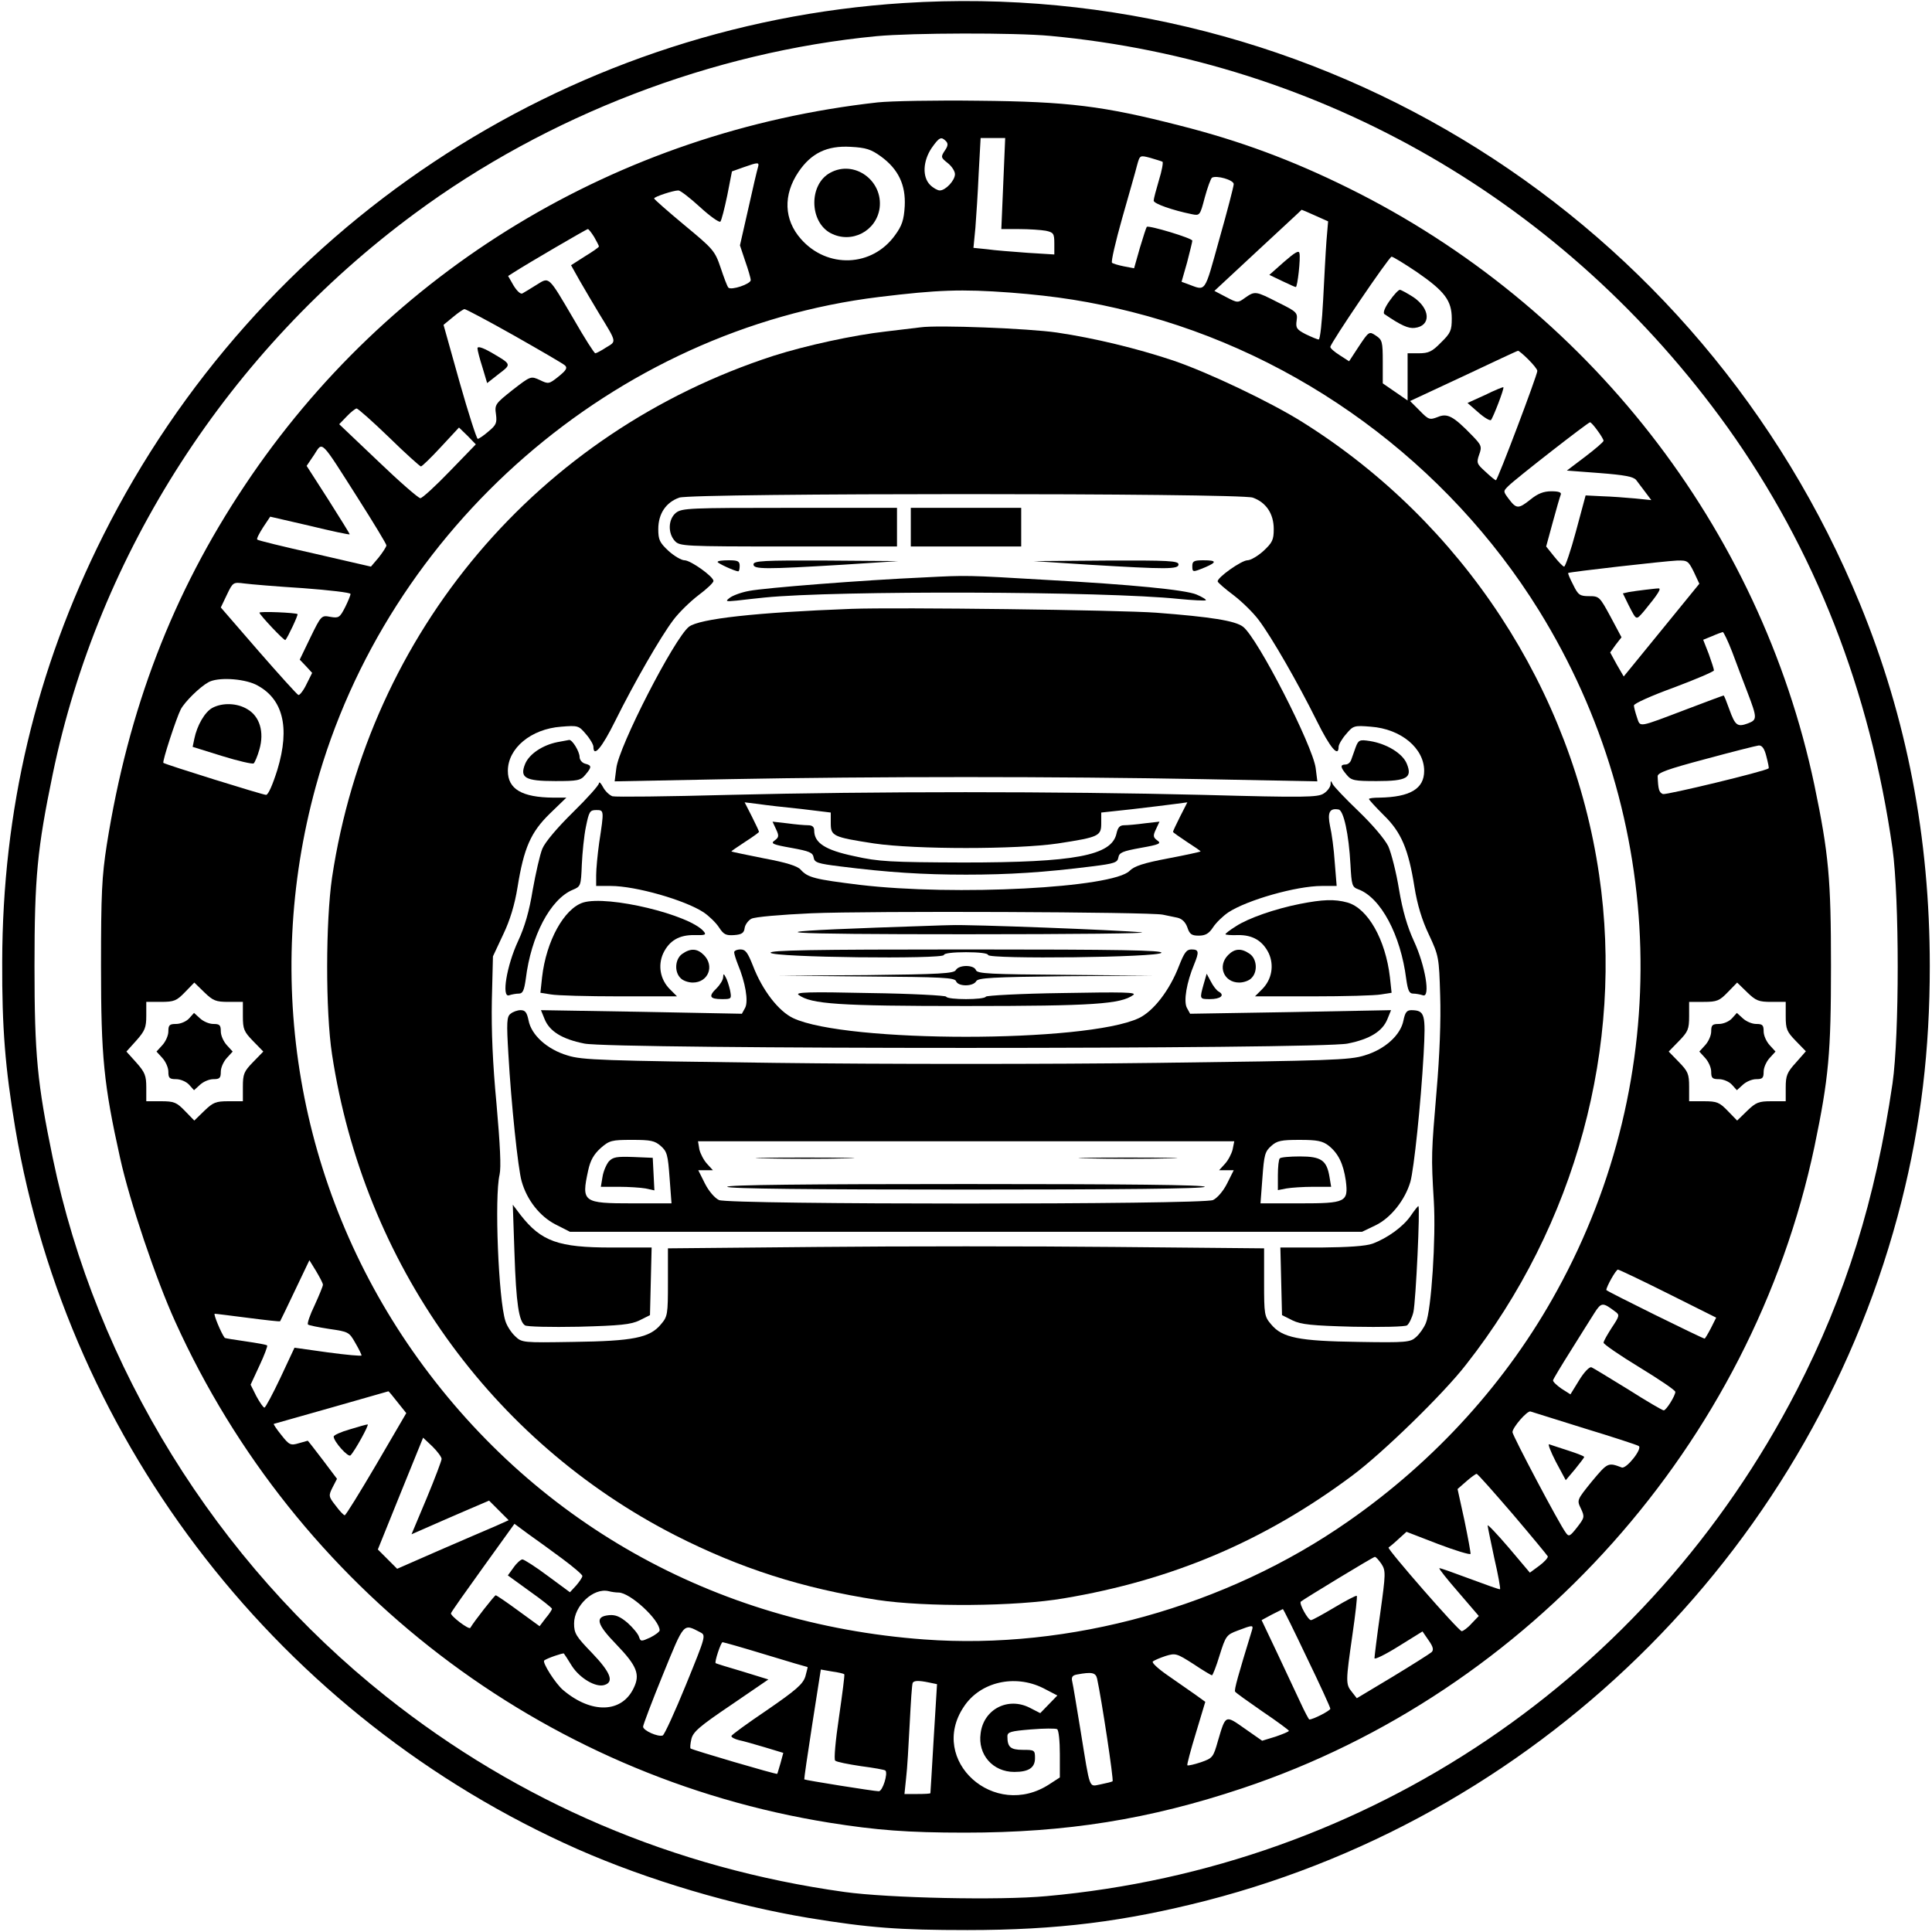 <?xml version="1.0" standalone="no"?>
<!DOCTYPE svg PUBLIC "-//W3C//DTD SVG 20010904//EN"
 "http://www.w3.org/TR/2001/REC-SVG-20010904/DTD/svg10.dtd">
<svg version="1.0" xmlns="http://www.w3.org/2000/svg"
 width="700pt" height="700pt" viewBox="0 0 700 700"
 preserveAspectRatio="xMidYMid meet">
<g transform="translate(0,700) scale(0.1,-0.1)"
fill="#000000" stroke="none">
<path d="M3274 6989 c-1234 -79 -2341 -815 -2900 -1929 -244 -487 -365 -996
-366 -1545 -1 -240 11 -385 47 -601 193 -1149 965 -2139 2038 -2614 254 -112
565 -204 837 -249 219 -36 329 -44 575 -44 327 0 570 31 867 107 1234 319
2206 1298 2518 2535 70 278 102 547 102 851 0 465 -83 897 -253 1312 -574
1399 -1964 2273 -3465 2177z m531 -119 c986 -92 1869 -603 2454 -1418 317
-444 516 -952 598 -1527 25 -182 25 -675 0 -850 -62 -423 -170 -768 -347
-1112 -538 -1043 -1553 -1728 -2718 -1833 -169 -16 -574 -7 -732 15 -618 86
-1181 326 -1662 709 -615 489 -1050 1193 -1207 1951 -56 271 -66 373 -66 695
0 322 10 424 66 695 166 802 638 1534 1311 2031 481 356 1080 586 1674 643
129 12 501 13 629 1z"/>
<path d="M3180 6629 c-942 -105 -1774 -608 -2294 -1389 -261 -391 -421 -809
-499 -1300 -18 -116 -21 -177 -21 -440 0 -330 10 -429 69 -695 35 -159 130
-440 200 -594 437 -965 1329 -1648 2370 -1815 170 -27 282 -36 491 -36 368 0
668 48 1006 161 1042 348 1845 1250 2072 2324 52 250 60 340 60 655 0 315 -8
405 -60 655 -197 934 -824 1737 -1689 2164 -204 101 -393 171 -610 226 -277
71 -404 87 -730 90 -154 2 -318 -1 -365 -6z m247 -140 c9 -9 8 -18 -4 -35 -15
-23 -14 -25 11 -45 14 -11 26 -29 26 -40 0 -23 -34 -59 -55 -59 -8 0 -24 9
-35 20 -29 29 -26 86 5 133 28 40 35 43 52 26z m208 -154 l-7 -165 65 0 c35 0
79 -3 96 -6 28 -6 31 -10 31 -46 l0 -40 -97 6 c-54 4 -120 9 -147 13 l-49 5 7
72 c3 39 9 128 12 199 l7 127 45 0 44 0 -7 -165z m-443 98 c63 -46 90 -103 86
-180 -3 -50 -10 -71 -35 -105 -83 -116 -246 -122 -341 -14 -62 70 -65 160 -9
243 46 68 103 96 189 91 56 -3 74 -9 110 -35z m1020 -19 c3 -2 -2 -32 -13 -67
-10 -34 -19 -67 -19 -74 0 -11 69 -35 138 -49 29 -6 30 -5 47 60 10 37 22 69
26 72 16 10 79 -8 79 -23 0 -8 -23 -97 -52 -199 -56 -201 -47 -188 -115 -163
l-22 8 20 70 c10 39 19 75 19 79 0 9 -159 57 -165 50 -2 -2 -13 -36 -25 -76
l-21 -74 -37 7 c-20 4 -40 10 -43 13 -4 4 13 77 37 162 24 85 49 171 54 192
10 36 10 36 48 26 20 -6 40 -12 44 -14z m-1466 -21 c-3 -10 -19 -77 -35 -150
l-30 -132 19 -57 c11 -31 20 -62 20 -69 0 -14 -71 -38 -81 -27 -4 4 -16 36
-28 72 -21 62 -27 68 -132 155 -60 50 -109 93 -109 96 0 6 69 29 88 29 7 0 42
-27 78 -60 37 -34 70 -57 74 -53 4 4 15 47 25 95 l17 87 42 15 c54 19 58 19
52 -1z m2019 -174 l47 -21 -6 -71 c-3 -40 -8 -136 -12 -214 -4 -79 -11 -143
-16 -143 -5 0 -26 9 -47 19 -33 17 -37 23 -33 50 4 28 0 32 -67 65 -82 42 -84
42 -120 17 -26 -19 -27 -19 -69 3 l-42 22 157 146 c87 81 159 147 159 148 1 0
23 -9 49 -21z m-2612 -78 c9 -16 17 -31 17 -34 0 -3 -23 -19 -51 -36 l-50 -32
32 -57 c18 -31 49 -84 69 -117 66 -108 64 -101 26 -124 -18 -12 -36 -21 -39
-21 -4 0 -39 55 -78 123 -94 160 -88 154 -135 125 -22 -14 -44 -27 -51 -31 -6
-4 -19 7 -32 28 l-20 35 22 14 c45 29 262 156 267 156 3 0 13 -13 23 -29z
m2981 -127 c100 -69 126 -103 126 -168 0 -43 -4 -53 -39 -87 -32 -33 -45 -39
-80 -39 l-41 0 0 -85 0 -86 -45 31 -45 31 0 78 c0 73 -2 80 -25 95 -24 16 -25
16 -61 -38 l-36 -55 -34 22 c-19 12 -34 25 -34 30 0 13 213 327 222 327 5 0
46 -25 92 -56z m-1474 -74 c169 -13 293 -33 440 -70 607 -153 1144 -547 1476
-1082 466 -753 491 -1690 66 -2463 -180 -329 -441 -617 -757 -837 -442 -309
-1010 -467 -1537 -428 -762 56 -1422 429 -1853 1045 -416 596 -544 1341 -351
2045 258 939 1083 1657 2041 1774 214 26 298 29 475 16z m-1797 -156 c95 -54
178 -102 184 -108 10 -9 4 -18 -23 -40 -35 -28 -37 -28 -68 -13 -33 15 -33 15
-99 -36 -63 -50 -65 -53 -60 -88 4 -31 1 -39 -27 -62 -17 -15 -35 -27 -39 -27
-4 0 -34 93 -66 206 l-58 207 34 28 c19 16 38 29 42 29 5 0 86 -43 180 -96z
m3674 -86 c18 -18 33 -36 33 -42 0 -15 -144 -396 -150 -396 -3 0 -20 14 -38
31 -31 28 -33 32 -23 61 11 30 9 35 -26 71 -67 69 -89 81 -124 66 -29 -11 -33
-10 -65 23 l-35 35 193 90 c106 50 195 92 198 92 2 1 19 -13 37 -31z m-4127
-283 c59 -58 112 -105 115 -105 4 0 37 32 73 71 l65 70 31 -30 30 -31 -94 -97
c-52 -54 -100 -98 -107 -98 -7 0 -76 60 -153 134 l-141 134 27 28 c15 16 32
29 36 29 5 0 58 -47 118 -105z m4378 25 c12 -16 22 -33 22 -37 0 -4 -30 -30
-67 -58 l-66 -50 119 -9 c90 -7 122 -13 132 -25 7 -9 22 -29 34 -45 l21 -28
-59 6 c-32 3 -86 7 -119 8 l-60 3 -35 -130 c-19 -71 -39 -129 -43 -128 -5 1
-21 18 -37 38 l-28 35 24 88 c13 48 26 93 29 100 3 8 -7 12 -34 12 -28 0 -49
-8 -76 -30 -44 -35 -51 -34 -79 3 -20 27 -20 27 -1 46 27 27 289 231 296 231
3 0 15 -13 27 -30z m-4490 -247 c56 -88 102 -164 102 -169 0 -5 -13 -25 -28
-44 l-28 -33 -204 47 c-112 25 -206 48 -208 51 -3 3 7 22 21 44 l26 39 143
-33 c78 -19 144 -33 145 -31 1 1 -34 57 -77 125 l-79 123 27 40 c32 49 20 61
160 -159z m4839 -265 l20 -43 -110 -135 c-60 -74 -122 -150 -137 -168 l-27
-33 -25 43 -24 44 20 28 21 27 -40 75 c-39 72 -41 74 -77 74 -34 0 -40 4 -58
41 -12 23 -20 42 -18 43 5 4 349 43 394 45 38 1 41 -1 61 -41z m-5039 -59 c94
-7 172 -16 172 -21 0 -5 -9 -27 -20 -49 -19 -37 -23 -39 -53 -34 -32 6 -33 6
-72 -74 l-39 -81 23 -24 22 -24 -21 -42 c-11 -23 -25 -40 -29 -38 -5 2 -70 74
-145 160 l-136 157 22 46 c22 46 23 46 63 41 22 -3 118 -11 213 -17z m5178
-231 c15 -40 40 -107 56 -148 35 -92 35 -98 1 -111 -38 -14 -46 -8 -67 50 -10
28 -19 51 -21 51 -2 0 -61 -22 -132 -49 -182 -69 -169 -67 -182 -30 -6 18 -11
37 -11 43 0 7 65 36 145 65 80 30 145 58 145 62 0 5 -9 32 -19 60 l-20 51 32
13 c18 8 35 14 39 15 3 0 19 -33 34 -72z m-5350 -118 c99 -49 126 -154 79
-309 -17 -54 -33 -91 -41 -91 -12 0 -365 110 -372 116 -5 4 47 163 63 194 15
28 69 81 100 98 33 19 124 14 171 -8z m5474 -261 c6 -23 10 -42 8 -43 -14 -11
-371 -97 -383 -93 -14 6 -17 16 -19 64 -1 13 35 26 174 63 96 26 183 48 192
49 12 1 21 -11 28 -40z m-5572 -889 l52 0 0 -52 c0 -47 4 -56 37 -90 l37 -38
-37 -38 c-33 -34 -37 -43 -37 -90 l0 -52 -52 0 c-46 0 -56 -4 -88 -35 l-36
-35 -34 35 c-30 31 -39 35 -87 35 l-53 0 0 50 c0 43 -5 55 -36 90 l-36 40 36
40 c31 35 36 47 36 90 l0 50 53 0 c48 0 57 4 87 35 l34 35 36 -35 c32 -31 42
-35 88 -35z m5590 0 l52 0 0 -52 c0 -47 4 -56 37 -90 l36 -37 -36 -41 c-32
-35 -37 -47 -37 -90 l0 -50 -52 0 c-46 0 -56 -4 -88 -35 l-36 -35 -34 35 c-30
31 -39 35 -87 35 l-53 0 0 52 c0 47 -4 56 -37 90 l-37 38 37 38 c33 34 37 43
37 90 l0 52 53 0 c48 0 57 4 87 35 l34 35 36 -35 c32 -31 42 -35 88 -35z
m-5248 -1025 c0 -5 -14 -39 -30 -74 -17 -35 -28 -67 -24 -70 3 -3 38 -10 77
-16 69 -10 72 -11 94 -50 13 -22 23 -43 23 -46 0 -3 -55 2 -122 11 l-121 17
-51 -109 c-28 -59 -54 -108 -58 -108 -4 0 -17 19 -29 41 l-21 42 32 69 c18 38
30 71 28 73 -2 3 -37 9 -78 15 -41 6 -75 11 -76 13 -12 15 -42 87 -36 87 5 0
59 -7 122 -15 62 -8 114 -14 115 -12 1 1 25 51 54 112 l52 109 24 -39 c13 -22
25 -44 25 -50z m4874 -32 l174 -87 -19 -38 c-11 -21 -21 -38 -23 -38 -7 0
-356 172 -356 176 0 12 35 74 42 74 4 0 86 -39 182 -87z m-192 -65 c17 -12 16
-16 -12 -58 -16 -25 -30 -49 -30 -55 0 -5 59 -46 130 -89 72 -44 130 -83 130
-89 0 -14 -33 -67 -42 -67 -5 0 -63 34 -129 76 -67 41 -127 78 -133 80 -7 3
-27 -18 -44 -46 l-32 -52 -33 21 c-17 12 -31 25 -30 30 1 5 30 53 64 107 34
55 73 116 86 137 25 39 30 39 75 5z m-4412 -328 l32 -40 -108 -185 c-60 -102
-111 -185 -115 -185 -4 0 -19 16 -33 35 -26 33 -26 36 -11 66 l16 31 -52 69
c-29 38 -53 69 -54 69 0 0 -15 -4 -32 -9 -30 -9 -35 -7 -64 30 -17 21 -29 39
-27 40 8 2 413 117 415 118 1 1 16 -17 33 -39z m4300 -95 c102 -31 191 -60
197 -64 16 -8 -44 -84 -61 -78 -50 19 -51 18 -108 -50 -55 -68 -55 -68 -40
-99 14 -30 13 -33 -14 -68 -26 -33 -30 -35 -41 -19 -23 30 -193 352 -193 364
0 17 53 78 65 75 6 -2 93 -29 195 -61z m-4140 -111 c0 -6 -24 -70 -54 -142
l-55 -131 57 25 c31 14 94 41 140 61 l84 36 35 -35 36 -36 -49 -22 c-27 -11
-118 -51 -202 -87 l-153 -67 -35 35 -35 35 82 203 82 202 34 -32 c18 -18 33
-38 33 -45z m3881 -200 c68 -80 125 -149 127 -153 1 -5 -12 -20 -31 -34 l-34
-25 -76 90 c-42 49 -77 86 -77 81 0 -4 11 -57 24 -118 14 -60 23 -111 21 -113
-1 -2 -51 16 -110 38 -59 22 -109 40 -110 38 -2 -2 29 -41 70 -88 l73 -85 -26
-27 c-14 -16 -31 -28 -36 -28 -11 0 -272 299 -265 303 2 1 18 14 34 29 l31 28
114 -44 c63 -24 116 -40 118 -36 1 4 -9 58 -22 121 l-25 114 32 28 c17 15 34
27 37 27 4 0 62 -66 131 -146z m-3443 -162 c39 -29 72 -57 72 -62 0 -5 -10
-20 -22 -34 l-23 -25 -80 59 c-44 33 -85 59 -92 60 -6 0 -21 -13 -32 -29 l-21
-29 80 -58 c44 -31 80 -60 80 -63 0 -3 -10 -19 -23 -34 l-22 -29 -77 56 c-42
31 -79 56 -82 56 -4 0 -78 -94 -92 -118 -5 -8 -73 44 -70 53 2 6 55 81 117
167 l113 157 50 -37 c28 -20 84 -60 124 -90z m2967 -18 c16 -25 16 -34 -4
-178 -12 -84 -21 -158 -21 -164 0 -6 39 13 87 43 l87 54 22 -32 c17 -24 19
-35 11 -43 -7 -6 -70 -46 -141 -89 l-130 -78 -18 23 c-23 28 -22 38 2 206 11
75 18 139 16 142 -3 2 -39 -17 -81 -42 -42 -25 -80 -46 -85 -46 -11 0 -44 60
-37 67 9 8 262 162 268 162 4 1 14 -11 24 -25z m-2764 -104 c42 0 149 -99 149
-137 0 -5 -16 -17 -34 -26 -33 -15 -35 -15 -41 3 -3 10 -22 33 -41 50 -27 23
-44 30 -67 28 -53 -5 -46 -32 27 -107 74 -77 86 -108 62 -157 -43 -91 -153
-94 -255 -8 -28 23 -78 102 -69 108 10 8 69 28 71 25 2 -2 15 -22 29 -45 29
-45 87 -79 118 -69 36 11 22 46 -45 116 -58 60 -65 71 -65 107 0 64 70 130
125 117 11 -3 27 -5 36 -5z m2494 -236 c47 -97 85 -180 85 -185 0 -7 -62 -39
-76 -39 -2 0 -17 28 -33 63 -16 34 -54 115 -84 179 l-56 118 37 20 c20 10 38
19 40 20 2 0 41 -79 87 -176z m-2198 92 c21 -11 21 -12 -52 -191 -40 -98 -78
-181 -84 -183 -17 -6 -71 18 -71 32 0 6 32 91 72 189 78 191 73 185 135 153z
m1999 7 c-50 -163 -65 -216 -61 -222 2 -4 47 -36 99 -72 52 -35 95 -67 96 -70
0 -3 -22 -12 -48 -21 l-49 -15 -63 44 c-71 50 -69 51 -97 -44 -17 -60 -19 -63
-62 -78 -24 -8 -46 -13 -49 -11 -2 2 12 55 31 117 l34 113 -36 26 c-20 14 -65
45 -99 69 -35 24 -60 47 -55 51 4 4 25 13 46 20 36 11 40 10 101 -29 34 -23
65 -41 67 -41 3 0 16 33 28 73 22 70 25 74 65 89 55 21 58 21 52 1z m-1762
-88 c82 -25 150 -45 152 -45 1 0 -3 -15 -8 -34 -9 -28 -33 -49 -139 -122 -71
-48 -129 -90 -129 -94 0 -5 12 -11 28 -15 15 -3 57 -15 94 -26 l66 -20 -10
-37 c-6 -20 -11 -38 -12 -39 -3 -3 -309 87 -314 92 -2 2 -1 17 3 34 6 26 29
46 143 123 l136 93 -94 29 c-52 15 -96 29 -97 30 -5 4 19 76 25 76 4 0 74 -20
156 -45z m285 -71 c2 -2 -7 -71 -19 -154 -13 -87 -19 -155 -14 -159 5 -5 47
-13 93 -20 46 -6 86 -13 89 -16 10 -10 -10 -75 -24 -75 -17 0 -267 40 -270 43
-1 1 12 91 29 200 l31 198 40 -7 c23 -3 43 -8 45 -10z m916 -16 c16 -73 61
-369 56 -372 -3 -2 -23 -7 -43 -11 -44 -8 -37 -26 -73 195 -14 85 -27 165 -30
177 -4 16 0 23 17 26 54 10 68 7 73 -15z m-609 -14 l29 -6 -12 -196 c-6 -108
-12 -198 -12 -199 -1 -2 -22 -3 -47 -3 l-47 0 6 58 c4 31 9 120 13 197 4 77 8
143 11 148 5 8 21 9 59 1z m413 -20 l52 -27 -31 -32 -31 -32 -37 19 c-79 41
-168 -4 -179 -92 -11 -77 44 -140 122 -140 52 0 75 15 75 50 0 29 -2 30 -44
30 -45 0 -56 10 -56 49 0 16 13 19 85 25 47 4 90 4 95 1 6 -3 10 -44 10 -90
l0 -85 -37 -24 c-200 -132 -441 86 -311 280 59 90 184 119 287 68z"/>
<path d="M3008 6374 c-78 -42 -76 -178 2 -219 75 -39 165 7 177 91 13 100 -92
176 -179 128z"/>
<path d="M4652 6051 l-53 -47 46 -22 c25 -12 47 -22 50 -22 6 0 18 105 13 123
-2 11 -17 2 -56 -32z"/>
<path d="M5034 5909 c-17 -24 -24 -43 -18 -47 60 -41 87 -53 110 -50 60 7 57
70 -6 112 -22 14 -44 26 -48 26 -5 0 -22 -18 -38 -41z"/>
<path d="M3335 5814 c-16 -2 -73 -9 -125 -15 -117 -13 -291 -51 -407 -88 -854
-277 -1466 -1000 -1600 -1891 -23 -159 -24 -483 0 -640 115 -756 575 -1401
1244 -1743 234 -119 460 -192 733 -234 172 -26 501 -24 675 6 394 66 729 209
1045 445 109 81 331 297 412 402 397 505 573 1154 482 1774 -98 672 -495 1277
-1074 1640 -116 73 -343 181 -470 224 -132 44 -285 81 -420 101 -101 15 -433
28 -495 19z m1204 -617 c48 -17 76 -58 76 -114 0 -39 -5 -49 -37 -79 -21 -19
-47 -34 -58 -34 -22 0 -112 -64 -108 -77 1 -4 27 -27 58 -50 30 -23 71 -63 91
-90 46 -61 141 -226 210 -365 48 -97 79 -134 79 -94 0 8 12 29 27 46 26 31 29
32 90 27 109 -8 193 -78 193 -160 0 -65 -51 -95 -162 -97 -21 0 -38 -2 -38 -5
0 -3 24 -29 53 -58 64 -62 90 -123 112 -262 10 -62 27 -119 52 -171 36 -77 37
-83 41 -221 3 -89 -2 -219 -13 -345 -19 -226 -20 -235 -10 -400 8 -133 -9
-395 -29 -442 -7 -17 -23 -40 -36 -51 -20 -18 -34 -20 -208 -17 -216 3 -276
15 -316 63 -25 29 -26 36 -26 153 l0 123 -540 5 c-297 3 -783 3 -1080 0 l-540
-5 0 -123 c0 -117 -1 -124 -26 -153 -40 -48 -100 -60 -316 -63 -185 -3 -187
-3 -212 21 -14 13 -30 38 -35 55 -25 78 -40 450 -21 530 6 27 2 107 -11 255
-14 147 -19 267 -17 376 l4 160 37 79 c25 52 42 109 52 171 23 143 48 200 118
268 l59 57 -48 0 c-113 1 -164 31 -164 97 0 82 84 152 193 160 61 5 64 4 90
-27 15 -17 27 -38 27 -46 0 -40 31 -3 79 94 69 139 164 304 210 365 20 27 61
67 91 90 31 23 55 46 55 52 0 16 -83 75 -105 75 -11 0 -37 15 -58 34 -32 30
-37 40 -37 79 0 56 28 97 76 114 49 17 2029 17 2078 0z"/>
<path d="M2449 5142 c-28 -23 -30 -73 -4 -102 18 -19 30 -20 412 -20 l393 0 0
70 0 70 -389 0 c-363 0 -390 -1 -412 -18z"/>
<path d="M3300 5090 l0 -70 200 0 200 0 0 70 0 70 -200 0 -200 0 0 -70z"/>
<path d="M2600 4964 c0 -5 63 -34 75 -34 3 0 5 9 5 20 0 17 -7 20 -40 20 -22
0 -40 -2 -40 -6z"/>
<path d="M2730 4955 c0 -18 42 -18 325 -1 l200 13 -262 2 c-228 1 -263 -1
-263 -14z"/>
<path d="M3945 4954 c283 -17 325 -17 325 1 0 13 -35 15 -262 14 l-263 -2 200
-13z"/>
<path d="M4320 4950 c0 -24 1 -24 45 -6 45 19 44 26 -5 26 -33 0 -40 -3 -40
-20z"/>
<path d="M3350 4908 c-226 -10 -580 -38 -636 -49 -28 -5 -60 -17 -70 -25 -17
-13 -15 -14 26 -10 25 3 70 8 100 11 258 26 1235 23 1501 -5 51 -5 95 -7 98
-5 2 3 -13 12 -34 21 -41 17 -234 36 -545 53 -289 17 -284 17 -440 9z"/>
<path d="M3085 4794 c-347 -13 -552 -36 -589 -65 -53 -42 -255 -435 -263 -513
l-6 -47 414 8 c528 10 1190 10 1718 0 l414 -8 -6 48 c-11 82 -210 471 -263
512 -28 22 -118 36 -314 51 -136 10 -938 20 -1105 14z"/>
<path d="M2019 4311 c-54 -11 -101 -43 -116 -78 -21 -51 -1 -63 109 -63 81 0
92 2 109 23 24 28 23 34 -1 40 -11 3 -20 14 -20 24 0 20 -27 64 -38 62 -4 -1
-23 -4 -43 -8z"/>
<path d="M4912 4293 c-5 -15 -13 -36 -16 -45 -3 -10 -12 -18 -21 -18 -20 0
-19 -10 4 -37 17 -21 28 -23 109 -23 110 0 130 12 109 63 -15 37 -72 72 -133
82 -38 6 -42 4 -52 -22z"/>
<path d="M2170 4162 c0 -7 -42 -54 -94 -105 -57 -56 -101 -108 -111 -132 -9
-22 -24 -89 -35 -150 -12 -75 -29 -134 -53 -185 -41 -88 -61 -207 -32 -196 9
3 25 6 35 6 14 0 19 11 25 53 19 156 89 289 170 323 29 12 30 14 33 91 2 43 8
105 15 138 11 54 14 60 37 60 29 0 29 0 11 -118 -6 -43 -11 -96 -11 -118 l0
-39 53 0 c90 0 269 -51 337 -96 19 -13 44 -37 55 -54 17 -26 25 -30 55 -28 28
2 36 8 38 26 2 12 13 27 24 33 12 7 108 15 217 20 210 9 1228 5 1274 -5 15 -3
39 -8 53 -11 17 -4 29 -16 36 -35 8 -25 16 -30 41 -30 24 0 37 7 52 30 11 17
36 41 55 54 68 45 247 96 339 96 l54 0 -7 86 c-3 47 -11 106 -17 131 -10 49
-2 66 31 60 18 -3 37 -88 43 -200 4 -74 6 -81 28 -89 82 -30 154 -166 174
-325 6 -42 11 -53 25 -53 10 0 26 -3 35 -6 29 -11 9 108 -32 196 -24 52 -41
110 -54 187 -10 62 -28 132 -39 157 -13 26 -57 78 -108 127 -48 46 -90 90 -94
99 -6 13 -7 12 -7 -2 -1 -10 -12 -25 -25 -33 -21 -14 -68 -15 -437 -5 -524 13
-1199 13 -1718 0 -222 -6 -412 -8 -422 -5 -11 4 -26 18 -34 33 -8 15 -14 21
-15 14z m733 -93 l107 -13 0 -38 c0 -47 7 -51 157 -74 149 -22 517 -22 666 0
150 23 157 27 157 74 l0 38 111 12 c62 7 132 16 156 19 l45 6 -26 -51 c-14
-28 -26 -53 -26 -56 0 -2 23 -18 50 -36 28 -18 50 -33 50 -35 0 -1 -53 -13
-117 -25 -90 -17 -123 -28 -140 -45 -60 -62 -632 -92 -978 -51 -162 20 -188
26 -214 55 -11 13 -52 26 -133 41 -65 13 -118 24 -118 25 0 2 23 17 50 35 28
18 50 34 50 36 0 3 -12 28 -26 56 l-26 51 49 -6 c26 -4 96 -12 156 -18z"/>
<path d="M2812 3995 c11 -23 10 -29 -5 -40 -16 -11 -8 -15 60 -27 66 -12 78
-17 81 -35 3 -18 14 -22 95 -32 174 -22 302 -30 457 -30 155 0 283 8 457 30
81 10 92 14 95 32 3 18 15 23 81 35 68 12 76 16 60 27 -15 11 -16 17 -5 40
l13 28 -53 -6 c-29 -4 -63 -7 -75 -7 -16 0 -23 -8 -28 -31 -18 -79 -151 -104
-555 -104 -264 1 -306 3 -395 23 -105 22 -145 48 -145 93 0 13 -7 19 -22 19
-13 0 -47 3 -76 7 l-53 6 13 -28z"/>
<path d="M2113 3730 c-69 -22 -134 -139 -149 -271 l-6 -56 38 -6 c22 -4 133
-7 248 -7 l209 0 -26 26 c-35 35 -44 86 -24 130 22 46 58 67 113 66 39 -1 44
1 34 13 -51 61 -347 132 -437 105z"/>
<path d="M4710 3725 c-91 -18 -188 -52 -232 -81 -21 -13 -38 -26 -38 -29 0 -2
20 -4 45 -3 54 1 90 -21 112 -66 20 -44 11 -95 -24 -130 l-26 -26 209 0 c115
0 226 3 248 7 l38 6 -6 56 c-16 137 -80 250 -154 271 -47 13 -90 11 -172 -5z"/>
<path d="M3175 3639 c-464 -17 -365 -24 325 -24 388 0 674 3 635 7 -76 8 -625
29 -690 26 -22 0 -143 -5 -270 -9z"/>
<path d="M2472 3544 c-26 -18 -30 -65 -6 -88 8 -9 28 -16 44 -16 56 0 80 60
40 100 -24 24 -48 25 -78 4z"/>
<path d="M2660 3550 c0 -6 6 -25 13 -43 28 -67 39 -134 27 -158 l-12 -22 -364
7 -364 6 13 -32 c18 -45 64 -73 144 -89 100 -21 2666 -21 2766 0 80 16 126 44
144 89 l13 32 -364 -7 -364 -6 -12 22 c-12 24 -1 91 27 158 18 44 17 53 -10
53 -18 0 -26 -11 -45 -59 -34 -89 -93 -165 -146 -190 -192 -90 -1060 -90
-1252 0 -53 25 -112 101 -146 190 -19 48 -27 59 -45 59 -13 0 -23 -5 -23 -10z"/>
<path d="M2792 3548 c6 -17 628 -24 628 -8 0 6 33 10 80 10 47 0 80 -4 80 -10
0 -16 622 -9 628 8 3 9 -143 12 -708 12 -565 0 -711 -3 -708 -12z"/>
<path d="M4450 3540 c-40 -40 -16 -100 40 -100 16 0 36 7 44 16 24 23 20 70
-6 88 -30 21 -54 20 -78 -4z"/>
<path d="M3463 3485 c-7 -12 -57 -15 -323 -18 l-315 -2 316 -3 c271 -2 318 -4
323 -17 7 -20 62 -20 73 0 7 12 57 15 323 18 l315 2 -316 3 c-271 2 -318 4
-323 17 -7 20 -62 20 -73 0z"/>
<path d="M2620 3459 c0 -9 -11 -27 -24 -40 -30 -29 -25 -39 20 -39 35 0 35 1
29 33 -4 17 -11 39 -16 47 -7 13 -8 13 -9 -1z"/>
<path d="M4361 3434 c-15 -54 -15 -54 23 -54 38 0 55 14 32 27 -8 4 -21 21
-29 37 l-15 28 -11 -38z"/>
<path d="M2894 3395 c45 -33 144 -40 606 -40 461 0 561 7 606 40 14 10 -36 11
-257 7 -151 -2 -275 -9 -277 -13 -5 -12 -139 -12 -144 0 -1 4 -126 11 -277 13
-224 5 -272 3 -257 -7z"/>
<path d="M1850 3327 c-14 -10 -15 -31 -8 -147 10 -177 35 -416 48 -460 19 -68
66 -127 122 -156 l53 -27 1435 0 1435 0 50 24 c55 27 106 92 125 157 13 46 38
283 48 462 8 146 5 159 -44 160 -17 0 -23 -8 -29 -37 -10 -53 -67 -105 -141
-127 -53 -17 -127 -19 -751 -27 -381 -5 -1005 -5 -1385 0 -625 8 -699 10 -752
27 -74 22 -131 74 -141 127 -6 29 -12 37 -29 37 -11 0 -28 -6 -36 -13z m544
-479 c23 -20 26 -33 32 -115 l7 -93 -141 0 c-180 0 -186 4 -161 119 8 37 20
58 45 81 32 28 40 30 114 30 68 0 82 -3 104 -22z m2072 -13 c-4 -16 -16 -39
-28 -52 l-21 -23 26 0 27 0 -24 -48 c-14 -28 -36 -53 -51 -60 -38 -17 -1752
-17 -1790 0 -15 7 -37 32 -51 60 l-24 48 27 0 26 0 -21 23 c-12 13 -24 36 -28
52 l-5 30 971 0 972 0 -6 -30z m348 14 c35 -28 53 -65 62 -126 10 -79 1 -83
-168 -83 l-141 0 7 93 c6 82 9 95 32 115 21 19 36 22 103 22 64 0 83 -4 105
-21z"/>
<path d="M2206 2792 c-9 -11 -20 -36 -23 -56 l-6 -36 65 0 c36 0 80 -3 97 -6
l32 -7 -3 59 -3 59 -71 3 c-59 2 -73 0 -88 -16z"/>
<path d="M2773 2803 c82 -2 212 -2 290 0 78 1 12 3 -148 3 -159 0 -223 -2
-142 -3z"/>
<path d="M3943 2803 c82 -2 212 -2 290 0 78 1 12 3 -148 3 -159 0 -223 -2
-142 -3z"/>
<path d="M2635 2700 c4 -7 303 -10 865 -10 562 0 861 3 865 10 4 7 -287 10
-865 10 -578 0 -869 -3 -865 -10z"/>
<path d="M4637 2803 c-4 -3 -7 -31 -7 -61 l0 -54 31 6 c17 3 61 6 97 6 l65 0
-6 36 c-10 60 -30 74 -107 74 -37 0 -70 -3 -73 -7z"/>
<path d="M1864 2460 c6 -183 16 -247 38 -262 7 -5 92 -7 195 -5 151 4 189 8
220 23 l38 19 3 123 3 122 -146 0 c-192 0 -254 22 -329 118 l-28 37 6 -175z"/>
<path d="M5112 2596 c-27 -40 -85 -82 -139 -102 -25 -9 -88 -13 -186 -14
l-148 0 3 -122 3 -123 38 -19 c31 -15 69 -19 220 -23 103 -2 188 0 195 5 7 5
18 27 23 48 9 40 25 384 18 384 -2 0 -14 -15 -27 -34z"/>
<path d="M1730 5738 c0 -7 8 -38 18 -69 l17 -57 42 33 c47 36 48 34 -29 79
-32 18 -48 22 -48 14z"/>
<path d="M5381 5569 l-64 -29 39 -34 c21 -19 42 -31 46 -28 8 9 49 115 45 119
-2 1 -32 -11 -66 -28z"/>
<path d="M5960 4863 c-19 -2 -45 -6 -58 -8 l-22 -5 21 -43 c29 -56 26 -55 55
-22 51 62 66 85 52 83 -7 0 -29 -3 -48 -5z"/>
<path d="M940 4780 c1 -8 90 -103 94 -99 9 10 47 91 44 94 -6 5 -138 11 -138
5z"/>
<path d="M769 4435 c-27 -15 -55 -63 -65 -112 l-6 -29 106 -33 c58 -18 110
-30 115 -27 4 3 14 26 21 51 18 63 1 119 -43 145 -37 23 -91 25 -128 5z"/>
<path d="M685 3310 c-10 -11 -31 -20 -47 -20 -24 0 -28 -4 -28 -27 0 -15 -10
-37 -22 -50 l-21 -23 21 -23 c12 -13 22 -35 22 -50 0 -23 4 -27 28 -27 16 0
37 -9 47 -20 l18 -20 22 20 c12 11 33 20 48 20 23 0 27 4 27 27 0 15 10 37 22
50 l21 23 -21 23 c-12 13 -22 35 -22 50 0 23 -4 27 -27 27 -15 0 -36 9 -48 20
l-22 20 -18 -20z"/>
<path d="M6275 3310 c-10 -11 -31 -20 -47 -20 -24 0 -28 -4 -28 -27 0 -15 -10
-37 -22 -50 l-21 -23 21 -23 c12 -13 22 -35 22 -50 0 -23 4 -27 28 -27 16 0
37 -9 47 -20 l18 -20 22 20 c12 11 33 20 48 20 23 0 27 4 27 27 0 15 10 37 22
50 l21 23 -21 23 c-12 13 -22 35 -22 50 0 23 -4 27 -27 27 -15 0 -36 9 -48 20
l-22 20 -18 -20z"/>
<path d="M1267 1821 c-32 -9 -58 -21 -58 -26 0 -18 53 -77 61 -68 16 16 69
113 62 112 -4 0 -33 -8 -65 -18z"/>
<path d="M5637 1704 l36 -67 33 39 c18 22 33 42 34 45 0 3 -26 13 -57 23 -32
10 -63 21 -70 23 -6 3 5 -26 24 -63z"/>
</g>
</svg>
